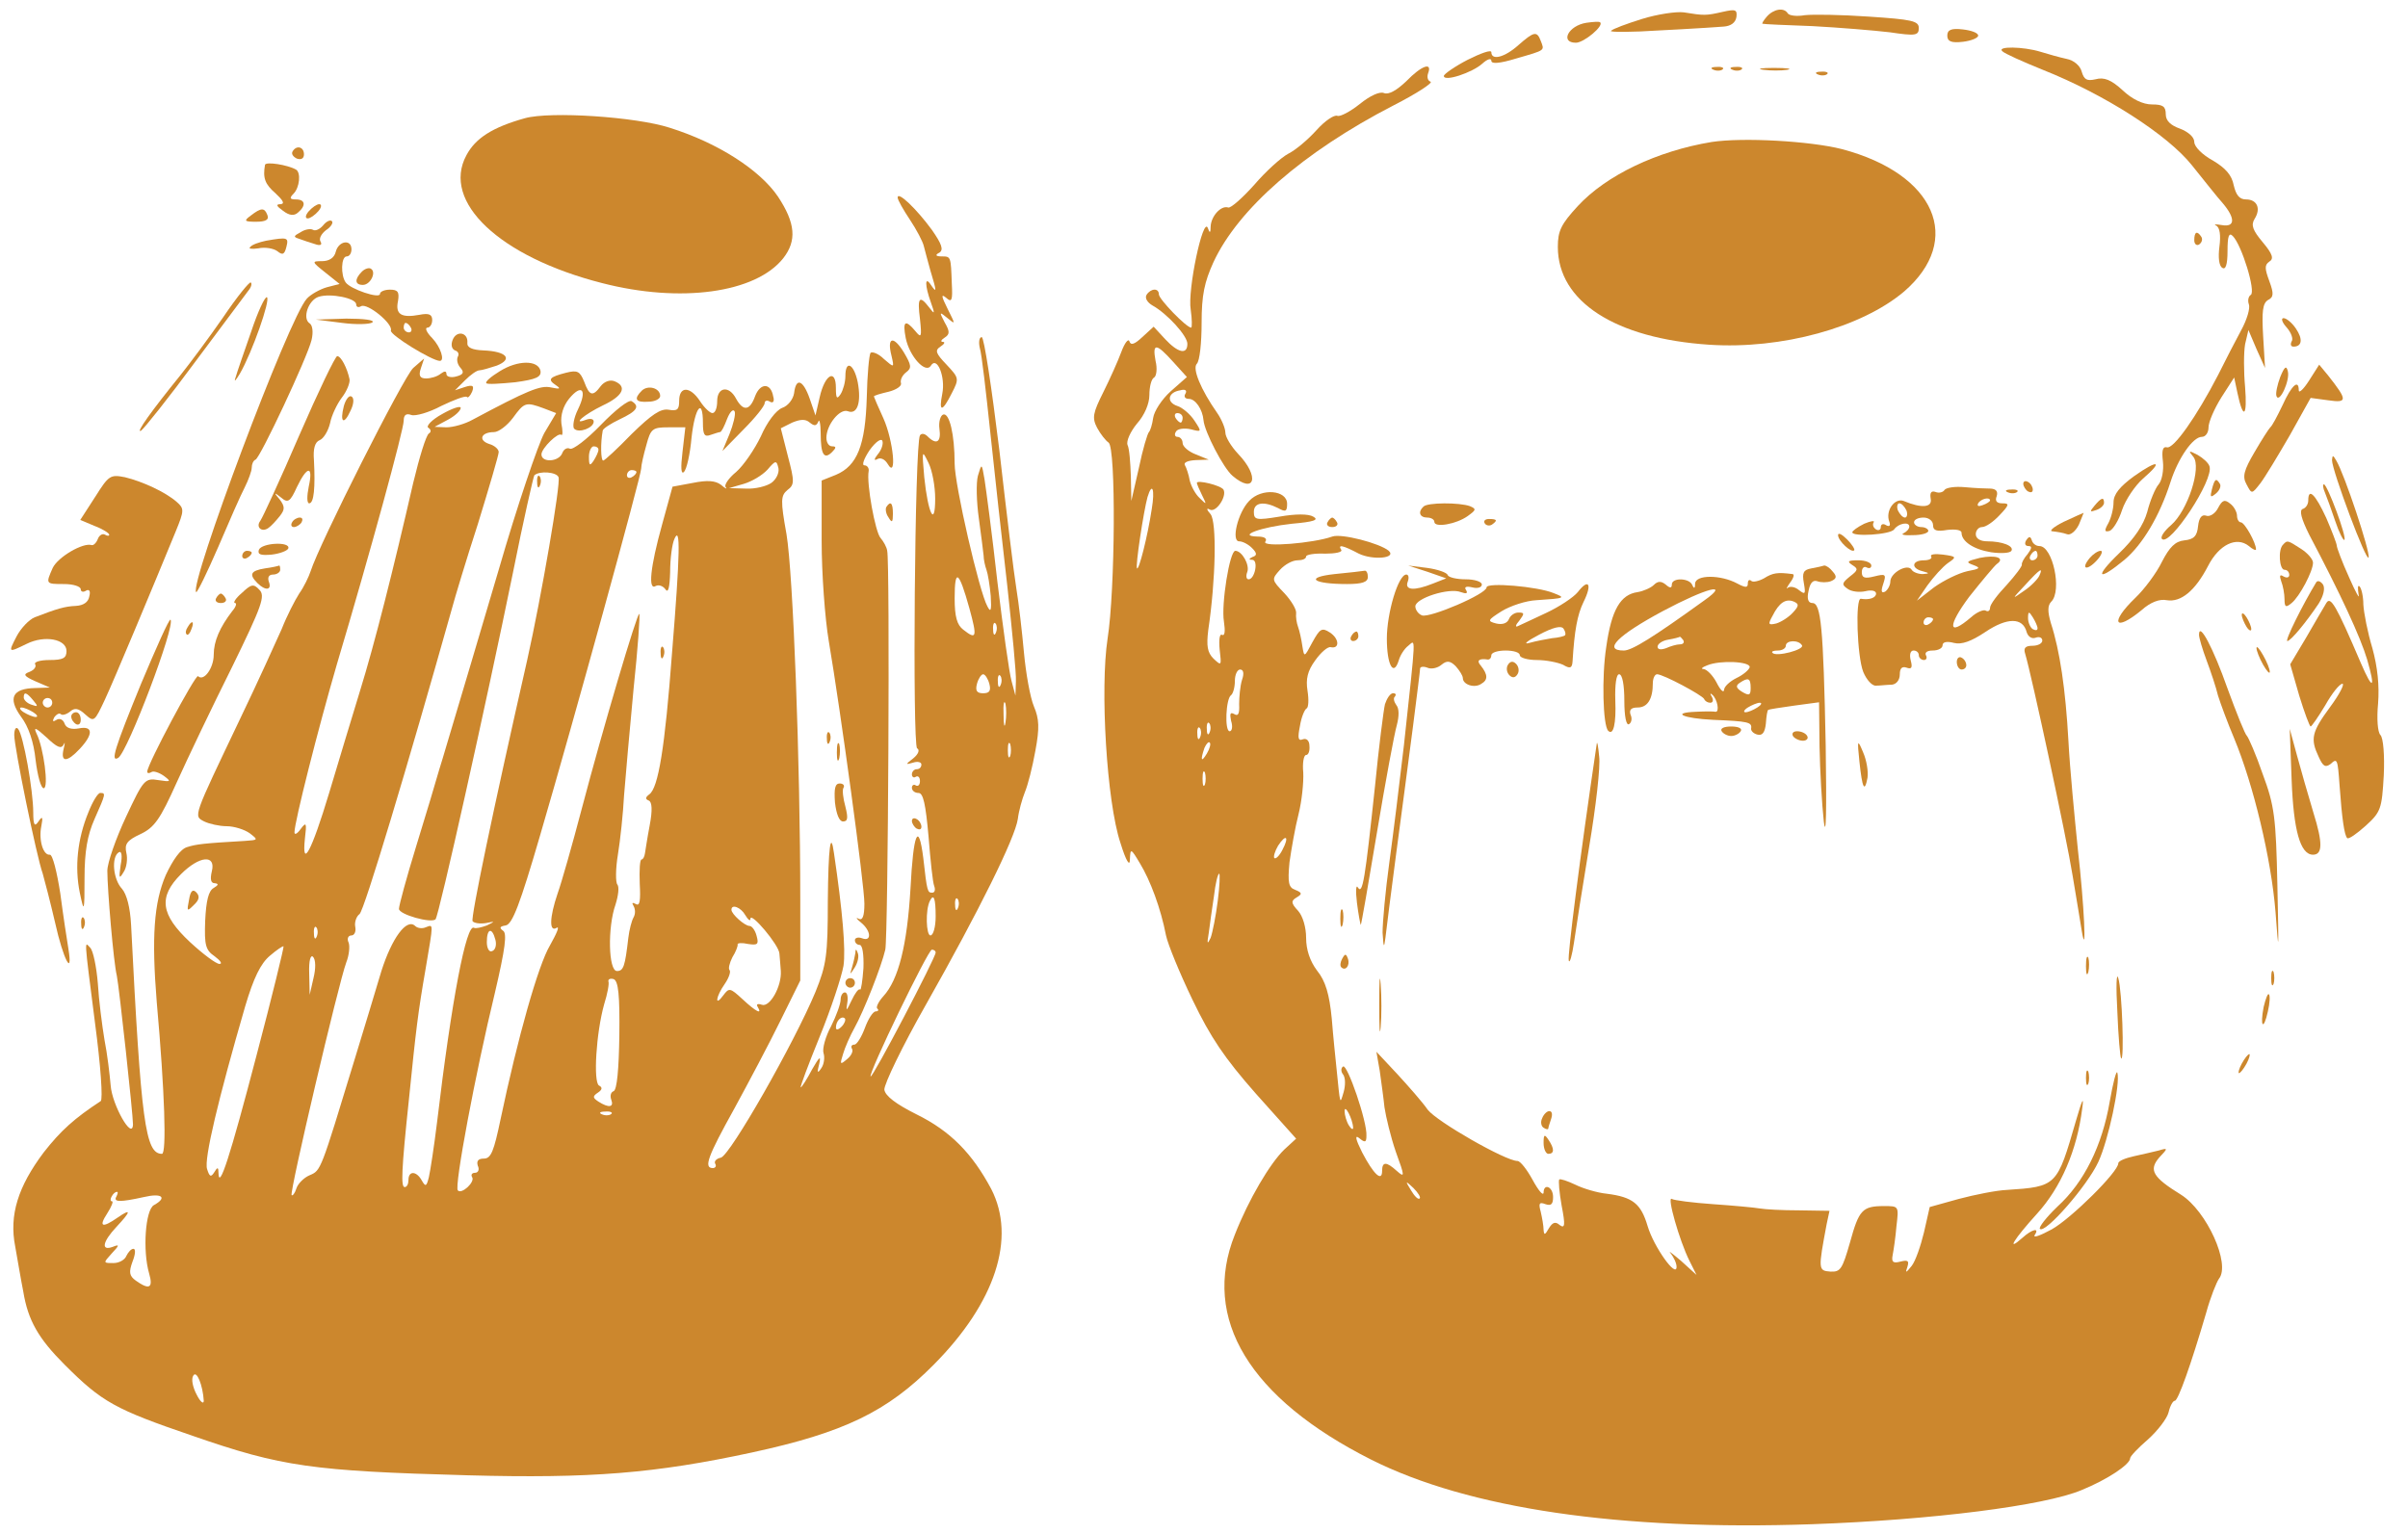 <?xml version="1.0" standalone="no"?>
<!DOCTYPE svg PUBLIC "-//W3C//DTD SVG 20010904//EN"
 "http://www.w3.org/TR/2001/REC-SVG-20010904/DTD/svg10.dtd">
<svg version="1.0" xmlns="http://www.w3.org/2000/svg"
 width="507pt" height="323pt" viewBox="0 0 507 323"
 preserveAspectRatio="xMidYMid meet">

<g transform="translate(0,323) scale(0.1,-0.1)"
fill="#cc872d" stroke="none">
<path d="M3457 3190 c-32 -10 -62 -21 -65 -25 -4 -3 43 -3 103 1 61 3 121 7
134 8 15 1 25 8 27 20 2 16 -2 17 -29 11 -35 -8 -39 -8 -82 -1 -16 2 -56 -4
-88 -14z"/>
<path d="M3720 3195 c-7 -8 -11 -15 -9 -15 2 -1 50 -3 105 -5 56 -3 129 -9
163 -13 54 -8 61 -7 61 9 0 15 -15 18 -105 24 -57 4 -118 5 -135 3 -17 -3 -33
-1 -36 4 -8 13 -30 9 -44 -7z"/>
<path d="M3340 3182 c-38 -6 -56 -42 -22 -42 17 0 60 36 51 43 -2 2 -15 1 -29
-1z"/>
<path d="M4100 3155 c0 -12 8 -16 33 -13 17 2 32 8 32 13 0 6 -15 11 -32 13
-25 3 -33 -1 -33 -13z"/>
<path d="M3197 3135 c-29 -26 -57 -33 -57 -15 0 6 -22 -2 -50 -16 -27 -14 -50
-30 -50 -34 0 -13 60 7 81 26 11 10 19 12 19 6 0 -7 17 -6 53 5 62 18 59 16
51 37 -8 21 -14 20 -47 -9z"/>
<path d="M4216 3122 c5 -5 43 -22 85 -39 131 -52 263 -137 314 -201 25 -31 54
-68 65 -80 27 -32 26 -51 -2 -46 -13 2 -18 2 -12 -1 8 -4 10 -21 7 -44 -3 -23
-1 -41 6 -45 7 -5 11 7 11 35 0 32 3 40 11 32 19 -19 49 -117 38 -124 -5 -3
-7 -12 -4 -20 3 -8 -4 -32 -16 -54 -12 -22 -34 -65 -49 -95 -45 -87 -94 -157
-108 -152 -8 2 -11 -6 -8 -30 2 -18 -2 -40 -9 -48 -7 -8 -18 -34 -24 -58 -8
-28 -27 -56 -59 -87 -53 -51 -46 -61 11 -14 38 32 74 92 97 164 16 50 47 95
66 95 8 0 14 9 14 20 0 11 12 39 27 63 l27 42 7 -33 c12 -57 21 -50 16 13 -3
32 -3 73 0 90 l7 30 17 -40 18 -40 -4 67 c-3 52 -1 69 10 76 12 6 13 13 3 40
-10 27 -10 34 0 41 10 6 7 16 -14 41 -21 25 -25 36 -17 49 14 22 5 41 -18 41
-14 0 -21 9 -26 30 -4 21 -17 36 -44 52 -22 12 -39 29 -39 39 0 10 -12 21 -30
28 -20 7 -30 17 -30 30 0 17 -6 21 -29 21 -19 0 -42 11 -62 30 -24 22 -39 28
-57 23 -18 -4 -24 -1 -29 16 -3 12 -16 24 -32 27 -14 3 -39 10 -55 15 -36 11
-93 12 -80 1z"/>
<path d="M2961 3059 c-20 -19 -37 -29 -47 -25 -9 4 -30 -6 -51 -23 -20 -16
-41 -27 -47 -25 -7 3 -27 -11 -44 -30 -18 -20 -44 -42 -60 -50 -15 -8 -47 -37
-71 -65 -25 -28 -50 -50 -55 -48 -15 5 -36 -18 -37 -40 0 -14 -2 -15 -6 -3
-10 25 -43 -131 -36 -172 3 -21 3 -38 1 -38 -10 0 -68 60 -68 70 0 14 -17 13
-26 -1 -4 -7 2 -16 12 -22 31 -17 74 -64 74 -81 0 -24 -20 -19 -47 10 l-24 26
-24 -22 c-16 -15 -24 -18 -27 -9 -2 7 -10 -3 -17 -22 -7 -19 -24 -57 -38 -85
-22 -44 -24 -54 -13 -75 7 -13 18 -27 24 -31 16 -10 14 -312 -2 -413 -16 -105
-2 -343 27 -430 12 -39 20 -51 20 -35 1 24 2 24 21 -8 22 -36 44 -95 55 -152
4 -19 29 -80 56 -136 38 -79 67 -122 133 -197 l85 -95 -25 -23 c-30 -29 -75
-105 -104 -179 -71 -177 31 -345 287 -474 205 -103 523 -150 928 -136 253 9
490 39 568 72 54 22 102 54 102 67 0 4 17 22 38 40 20 18 40 44 43 57 3 13 9
24 13 24 7 0 34 76 66 185 9 33 22 65 27 72 25 31 -26 143 -80 177 -60 37 -68
52 -46 78 19 20 19 21 -1 15 -11 -3 -35 -8 -52 -12 -18 -4 -33 -10 -33 -15 0
-18 -99 -116 -140 -139 -24 -13 -40 -19 -36 -12 11 16 -5 13 -26 -6 -35 -31
-18 -3 31 51 50 55 84 133 95 221 4 28 0 20 -13 -25 -40 -138 -40 -139 -146
-146 -22 -1 -67 -10 -101 -19 l-61 -17 -12 -53 c-7 -29 -18 -61 -26 -71 -12
-15 -14 -16 -9 -2 4 13 1 15 -15 11 -15 -4 -19 -1 -16 14 2 10 6 37 8 61 5 42
5 42 -26 42 -46 0 -53 -8 -72 -77 -16 -56 -20 -62 -41 -61 -26 2 -26 4 -8 100
l6 28 -64 1 c-35 0 -72 2 -83 4 -11 2 -55 6 -98 9 -43 3 -82 8 -87 11 -11 7
16 -88 37 -130 l15 -30 -33 30 c-19 16 -28 23 -21 15 6 -8 12 -20 12 -28 0
-25 -48 42 -61 86 -14 47 -31 61 -86 68 -20 2 -50 11 -66 19 -17 8 -32 13 -34
11 -2 -2 0 -27 5 -55 8 -41 7 -49 -4 -41 -9 8 -15 6 -23 -7 -8 -14 -10 -15
-11 -3 0 8 -3 25 -6 38 -5 18 -3 21 10 16 12 -4 16 0 16 15 0 22 -20 30 -20 9
-1 -7 -11 5 -23 27 -12 22 -26 40 -32 40 -25 0 -170 83 -189 108 -11 16 -41
50 -64 75 l-44 47 7 -40 c3 -22 8 -57 10 -77 3 -20 13 -62 24 -94 19 -52 19
-55 2 -40 -22 20 -31 20 -31 0 0 -24 -18 -7 -42 39 -14 28 -16 38 -6 30 12
-10 15 -9 15 5 2 29 -40 151 -49 146 -5 -3 -5 -11 0 -17 5 -7 5 -23 1 -37 -8
-27 -7 -29 -15 50 -2 19 -7 67 -10 105 -5 51 -13 79 -31 101 -15 20 -23 44
-23 69 0 22 -7 46 -17 57 -15 16 -15 21 -3 28 12 7 12 10 -3 16 -14 5 -16 15
-12 58 4 28 12 74 19 101 7 28 11 67 10 88 -2 20 1 37 6 37 5 0 8 9 7 19 0 11
-6 17 -14 14 -10 -4 -11 3 -6 28 3 19 10 35 14 37 4 2 5 18 2 37 -4 25 0 42
16 64 12 17 27 30 33 28 19 -4 18 18 -2 31 -17 11 -21 8 -37 -21 -17 -32 -17
-32 -21 -7 -2 14 -6 32 -9 40 -3 8 -5 21 -4 29 1 7 -10 26 -25 42 -27 28 -27
29 -9 49 10 11 26 20 37 20 10 0 18 3 18 8 0 4 18 7 40 6 21 0 37 3 34 8 -8
12 3 10 37 -8 29 -14 80 -10 63 6 -19 16 -100 37 -119 30 -39 -14 -148 -23
-141 -11 5 7 -2 11 -16 11 -45 1 7 20 72 27 46 4 58 8 45 15 -10 6 -37 6 -71
0 -49 -8 -54 -7 -54 10 0 20 21 23 51 8 16 -9 19 -7 19 9 0 29 -54 34 -80 6
-24 -25 -38 -85 -21 -85 7 0 19 -6 27 -14 11 -11 11 -16 1 -19 -8 -4 -8 -6 0
-6 13 -1 5 -41 -8 -41 -5 0 -6 7 -3 15 6 15 -11 45 -25 45 -12 0 -30 -113 -24
-149 3 -20 2 -31 -4 -28 -5 3 -7 -10 -5 -31 4 -34 4 -35 -13 -19 -13 13 -15
27 -11 60 16 108 18 227 5 244 -9 10 -9 14 -2 10 13 -8 37 28 29 42 -6 9 -56
21 -56 14 0 -2 5 -14 11 -26 10 -20 10 -21 -5 -6 -9 8 -18 25 -21 37 -2 12 -7
27 -10 32 -4 6 6 10 22 11 l28 1 -27 11 c-16 6 -28 17 -28 24 0 7 -5 13 -11
13 -5 0 -7 5 -3 11 3 6 17 8 31 5 23 -6 24 -6 8 18 -9 14 -26 28 -36 31 -24 8
-20 29 6 33 10 3 15 0 11 -7 -4 -6 -1 -11 7 -11 14 0 29 -22 31 -45 2 -24 42
-101 61 -117 47 -40 58 -2 12 46 -15 16 -27 36 -27 45 0 9 -8 28 -17 41 -35
50 -53 94 -43 104 6 6 10 44 10 86 0 59 6 86 25 128 52 112 189 232 379 330
49 25 84 48 78 50 -6 2 -8 10 -5 18 9 24 -14 16 -46 -17z m-491 -591 l29 -32
-34 -30 c-19 -17 -35 -42 -37 -56 -2 -14 -6 -27 -9 -30 -3 -3 -13 -36 -21 -75
l-16 -70 -1 52 c-1 28 -3 58 -7 66 -3 8 6 28 20 45 16 18 26 42 26 60 0 17 4
34 10 37 5 3 7 19 3 35 -7 38 1 38 37 -2z m20 -118 c0 -5 -2 -10 -4 -10 -3 0
-8 5 -11 10 -3 6 -1 10 4 10 6 0 11 -4 11 -10z m-65 -192 c-9 -59 -27 -129
-31 -125 -4 4 14 121 22 150 10 33 16 17 9 -25z m190 -360 c-4 -13 -6 -36 -6
-51 1 -20 -2 -26 -10 -21 -9 5 -10 1 -7 -14 4 -12 2 -22 -3 -22 -11 0 -8 69 3
76 4 3 8 16 8 30 0 13 5 24 11 24 7 0 9 -8 4 -22z m-68 -110 c-3 -8 -6 -5 -6
6 -1 11 2 17 5 13 3 -3 4 -12 1 -19z m-20 -10 c-3 -8 -6 -5 -6 6 -1 11 2 17 5
13 3 -3 4 -12 1 -19z m14 -35 c-12 -20 -14 -14 -5 12 4 9 9 14 11 11 3 -2 0
-13 -6 -23z m-4 -65 c-3 -7 -5 -2 -5 12 0 14 2 19 5 13 2 -7 2 -19 0 -25z
m163 -138 c-6 -12 -14 -20 -17 -17 -2 3 1 14 8 26 17 26 24 19 9 -9z m-136
-107 c-4 -32 -11 -67 -15 -78 -7 -15 -8 -13 -4 10 2 17 7 51 11 78 3 26 8 47
11 47 2 0 1 -26 -3 -57z m285 -478 c0 -5 -4 -3 -9 5 -5 8 -9 22 -9 30 0 16 17
-16 18 -35z m140 -149 c-3 -3 -11 5 -18 17 -13 21 -12 21 5 5 10 -10 16 -20
13 -22z"/>
<path d="M3608 3083 c7 -3 16 -2 19 1 4 3 -2 6 -13 5 -11 0 -14 -3 -6 -6z"/>
<path d="M3648 3083 c7 -3 16 -2 19 1 4 3 -2 6 -13 5 -11 0 -14 -3 -6 -6z"/>
<path d="M3713 3083 c15 -2 37 -2 50 0 12 2 0 4 -28 4 -27 0 -38 -2 -22 -4z"/>
<path d="M3828 3073 c7 -3 16 -2 19 1 4 3 -2 6 -13 5 -11 0 -14 -3 -6 -6z"/>
<path d="M1105 2981 c-68 -19 -104 -42 -123 -78 -53 -98 70 -214 285 -269 166
-43 324 -21 382 52 29 37 26 74 -11 130 -38 56 -126 113 -228 145 -71 23 -251
35 -305 20z"/>
<path d="M3604 2931 c-115 -19 -222 -70 -282 -135 -35 -38 -42 -52 -42 -86 0
-115 121 -193 319 -206 152 -10 320 36 410 112 126 109 66 248 -131 300 -67
17 -208 25 -274 15z"/>
<path d="M616 2911 c-3 -5 1 -11 9 -15 9 -3 15 0 15 9 0 16 -16 20 -24 6z"/>
<path d="M558 2883 c-5 -28 0 -41 22 -60 16 -15 20 -22 11 -23 -11 0 -9 -4 5
-14 13 -10 23 -11 31 -4 18 15 16 28 -4 28 -13 0 -14 3 -5 12 13 13 16 45 5
51 -18 10 -63 17 -65 10z"/>
<path d="M1890 2814 c0 -5 12 -26 26 -47 14 -21 27 -46 29 -55 2 -9 9 -33 14
-52 13 -43 14 -49 1 -30 -13 20 -13 -1 0 -37 9 -25 8 -26 -4 -10 -20 26 -25
21 -19 -25 4 -38 3 -41 -10 -25 -21 25 -27 21 -20 -15 8 -39 42 -76 53 -58 13
21 31 -24 24 -59 -8 -40 0 -39 20 1 16 31 15 32 -11 60 -23 24 -25 30 -13 38
8 5 11 10 5 10 -5 0 -4 4 4 9 11 7 11 13 0 32 -12 23 -11 23 6 9 17 -14 17
-14 0 20 -13 26 -14 32 -3 23 12 -11 14 -6 12 30 -2 57 -2 57 -21 57 -13 0
-15 3 -5 8 9 6 5 18 -16 48 -33 45 -72 82 -72 68z"/>
<path d="M650 2785 c-7 -8 -8 -15 -2 -15 5 0 15 7 22 15 7 8 8 15 2 15 -5 0
-15 -7 -22 -15z"/>
<path d="M528 2776 c-15 -11 -14 -13 11 -13 20 0 28 4 24 14 -6 16 -13 16 -35
-1z"/>
<path d="M680 2755 c-7 -8 -16 -12 -21 -9 -5 3 -17 1 -26 -5 -15 -8 -16 -10
-3 -14 8 -3 23 -8 33 -11 11 -4 16 -2 12 5 -4 6 1 16 11 24 11 7 16 16 13 19
-3 4 -12 0 -19 -9z"/>
<path d="M4620 2724 c0 -8 5 -12 10 -9 6 4 8 11 5 16 -9 14 -15 11 -15 -7z"/>
<path d="M560 2723 c-14 -3 -29 -8 -33 -13 -5 -4 3 -5 17 -3 14 3 32 0 40 -6
11 -9 15 -7 19 9 5 20 3 21 -43 13z"/>
<path d="M707 2700 c-3 -13 -14 -20 -29 -20 -22 0 -22 -1 7 -24 l30 -24 -27
-7 c-14 -4 -34 -15 -42 -24 -38 -41 -248 -602 -233 -618 2 -2 23 41 46 94 23
54 48 111 56 126 8 16 15 35 15 42 0 7 3 15 8 17 10 4 109 215 118 252 4 17 2
31 -4 35 -16 10 -3 49 19 56 25 8 79 -3 79 -16 0 -6 5 -7 10 -4 13 8 68 -37
63 -51 -3 -9 87 -64 103 -64 11 0 2 29 -16 48 -12 12 -16 22 -10 22 5 0 10 7
10 16 0 12 -7 15 -27 11 -38 -7 -51 1 -45 29 3 19 0 24 -17 24 -11 0 -21 -4
-21 -9 0 -11 -62 10 -72 24 -11 15 -10 55 2 55 6 0 10 7 10 15 0 22 -27 18
-33 -5z m158 -160 c3 -5 1 -10 -4 -10 -6 0 -11 5 -11 10 0 6 2 10 4 10 3 0 8
-4 11 -10z"/>
<path d="M762 2658 c-16 -16 -15 -28 2 -28 16 0 29 27 17 34 -4 3 -13 0 -19
-6z"/>
<path d="M470 2562 c-29 -42 -70 -97 -90 -122 -60 -74 -96 -124 -83 -117 6 4
58 69 114 145 56 75 107 143 112 150 6 7 8 15 5 17 -2 3 -29 -30 -58 -73z"/>
<path d="M529 2532 c-15 -43 -30 -86 -33 -97 -4 -11 0 -7 9 8 26 45 65 156 57
161 -4 2 -19 -30 -33 -72z"/>
<path d="M720 2550 c30 -4 59 -3 64 1 6 5 -18 8 -55 8 l-64 -2 55 -7z"/>
<path d="M4814 2541 c10 -11 15 -25 11 -30 -3 -6 -2 -11 4 -11 18 0 20 16 5
38 -8 12 -20 22 -26 22 -6 0 -3 -9 6 -19z"/>
<path d="M953 2514 c-4 -10 -2 -19 5 -22 7 -2 9 -8 6 -13 -3 -6 -1 -16 5 -23
9 -10 7 -15 -9 -19 -11 -3 -20 0 -20 5 0 7 -4 7 -12 1 -7 -6 -21 -10 -31 -10
-13 0 -16 6 -11 21 l7 21 -23 -20 c-20 -18 -198 -371 -216 -428 -4 -12 -14
-33 -24 -47 -9 -14 -26 -47 -37 -75 -12 -27 -51 -113 -88 -190 -99 -208 -98
-203 -75 -215 10 -5 32 -10 47 -10 16 0 38 -7 49 -15 18 -14 18 -14 -11 -16
-87 -5 -102 -7 -121 -13 -14 -4 -30 -27 -45 -59 -25 -58 -30 -131 -19 -267 17
-190 21 -320 11 -320 -35 0 -44 66 -65 482 -2 37 -9 64 -19 76 -19 20 -23 67
-7 77 6 4 8 -7 4 -27 -4 -28 -3 -30 6 -15 7 10 9 29 6 41 -4 18 1 26 29 39 30
14 42 31 77 109 23 51 75 160 116 242 64 131 71 151 58 164 -12 13 -17 12 -37
-7 -13 -11 -19 -21 -14 -21 4 0 2 -8 -6 -17 -26 -34 -39 -63 -39 -92 0 -28
-21 -57 -33 -45 -5 5 -107 -186 -107 -201 0 -4 4 -4 9 -1 4 3 16 -1 26 -8 16
-12 15 -13 -11 -9 -29 5 -32 1 -69 -78 -21 -45 -39 -96 -39 -113 0 -38 13
-193 20 -221 5 -25 34 -291 34 -313 -1 -35 -44 41 -47 82 -2 23 -7 66 -13 96
-5 30 -12 84 -14 119 -3 36 -10 69 -16 75 -12 12 -14 29 10 -158 12 -90 17
-162 12 -165 -55 -36 -84 -62 -120 -108 -54 -72 -73 -132 -60 -198 5 -28 12
-70 17 -95 10 -61 32 -99 87 -154 79 -79 106 -94 270 -150 187 -65 252 -74
579 -83 258 -7 394 4 598 48 194 42 285 86 383 185 130 131 174 267 121 370
-40 75 -86 122 -157 157 -44 22 -66 39 -68 52 -1 11 38 92 88 180 112 198 187
350 193 390 2 17 9 42 15 57 6 14 16 53 22 87 9 48 8 67 -3 93 -8 19 -17 70
-21 113 -4 44 -11 105 -16 135 -5 30 -21 162 -36 293 -16 130 -32 237 -37 237
-5 0 -7 -10 -4 -23 4 -12 13 -92 22 -177 9 -85 25 -231 36 -325 10 -93 19
-183 18 -200 l-1 -30 -8 30 c-5 17 -18 111 -30 210 -11 99 -24 196 -27 215 -6
35 -6 35 -14 8 -4 -15 -3 -55 2 -90 5 -35 9 -70 10 -78 0 -8 3 -22 6 -30 3 -8
7 -33 9 -55 2 -31 0 -36 -7 -22 -17 30 -69 256 -69 301 0 61 -11 107 -24 103
-6 -2 -10 -16 -8 -30 4 -28 -6 -35 -25 -16 -6 6 -13 7 -16 2 -11 -17 -16 -652
-6 -659 6 -3 3 -12 -8 -21 -17 -13 -17 -14 0 -9 9 3 17 1 17 -4 0 -6 -4 -10
-10 -10 -5 0 -10 -5 -10 -11 0 -5 4 -8 8 -5 5 3 9 -1 9 -9 0 -8 -4 -12 -9 -9
-4 3 -8 0 -8 -5 0 -6 6 -11 14 -11 10 0 15 -24 21 -91 4 -51 9 -98 12 -105 3
-8 1 -14 -4 -14 -10 0 -11 1 -19 73 -10 79 -21 53 -27 -65 -7 -118 -25 -191
-57 -226 -10 -11 -16 -23 -13 -26 4 -3 2 -6 -3 -6 -6 0 -16 -16 -23 -35 -7
-19 -17 -35 -22 -35 -6 0 -8 -4 -5 -9 3 -5 -2 -15 -11 -22 -14 -12 -15 -11 -8
11 4 14 15 39 24 55 20 36 57 130 65 165 6 27 10 816 4 840 -1 8 -8 20 -14 27
-11 12 -30 115 -25 141 1 6 -3 12 -9 12 -6 0 -1 14 11 32 13 18 25 26 27 19 2
-6 -2 -19 -10 -28 -8 -10 -8 -14 -1 -10 7 4 16 0 22 -10 20 -34 12 49 -9 96
-11 24 -20 45 -20 46 0 2 14 6 31 10 16 4 28 12 26 18 -2 7 3 17 11 23 12 9
11 15 -5 42 -22 36 -36 32 -26 -7 6 -26 6 -26 -16 -7 -11 11 -24 16 -28 13 -3
-4 -7 -46 -8 -94 -3 -101 -20 -144 -65 -163 l-30 -12 0 -127 c0 -69 7 -164 15
-211 25 -148 75 -513 75 -553 0 -27 -4 -36 -12 -32 -7 4 -5 0 5 -8 21 -17 23
-41 2 -33 -8 3 -15 1 -15 -4 0 -6 5 -10 10 -10 6 0 9 -20 8 -49 -2 -27 -5 -47
-7 -45 -3 3 -11 -8 -18 -23 -11 -23 -12 -24 -9 -5 2 12 0 22 -5 22 -5 0 -9 -7
-9 -15 0 -9 -9 -34 -20 -56 -12 -22 -19 -48 -16 -57 3 -9 1 -24 -5 -32 -8 -12
-9 -9 -4 10 4 18 0 14 -15 -12 -11 -21 -22 -38 -24 -38 -2 0 16 48 40 107 24
59 46 126 50 149 5 34 -2 115 -20 237 -7 51 -12 12 -13 -101 0 -114 -3 -134
-26 -191 -45 -108 -179 -343 -199 -349 -10 -2 -15 -8 -12 -13 3 -5 0 -9 -5 -9
-20 0 -11 24 45 125 30 55 74 138 97 185 l42 85 0 170 c0 289 -15 686 -29 770
-13 72 -12 81 2 93 15 11 15 18 1 71 l-15 59 24 12 c17 7 28 8 37 0 10 -8 14
-7 18 2 2 7 5 -4 5 -25 0 -44 7 -56 24 -39 9 9 9 12 0 12 -7 0 -12 8 -12 18 0
27 28 62 45 56 20 -8 29 18 21 61 -8 39 -26 48 -26 13 0 -13 -5 -30 -10 -38
-8 -12 -10 -9 -10 13 0 41 -23 29 -34 -19 l-9 -39 -12 35 c-14 40 -29 46 -33
12 -2 -13 -13 -27 -25 -31 -13 -5 -32 -30 -45 -60 -13 -27 -36 -61 -52 -75
-16 -13 -26 -28 -22 -32 4 -5 -1 -3 -10 5 -12 9 -29 10 -59 4 l-43 -8 -22 -80
c-25 -90 -30 -140 -13 -129 6 3 15 0 20 -7 6 -9 9 3 10 36 0 28 4 59 9 70 13
30 12 -31 -5 -240 -15 -200 -29 -285 -48 -298 -8 -6 -9 -10 -1 -13 7 -3 8 -20
2 -52 -5 -26 -9 -53 -10 -59 -1 -7 -4 -13 -7 -13 -4 0 -5 -23 -4 -51 2 -36 0
-48 -8 -43 -8 4 -9 3 -5 -4 4 -7 4 -17 0 -24 -4 -7 -9 -26 -11 -43 -7 -60 -10
-70 -24 -70 -18 0 -20 92 -3 140 6 19 8 37 4 42 -4 4 -4 33 1 63 5 30 11 87
13 125 3 39 12 139 20 224 9 85 14 156 12 158 -4 4 -76 -239 -121 -410 -20
-76 -43 -157 -51 -179 -17 -50 -18 -82 -2 -72 7 4 0 -12 -14 -37 -25 -42 -68
-195 -104 -366 -14 -67 -20 -83 -35 -83 -12 0 -16 -5 -13 -15 4 -8 1 -15 -6
-15 -6 0 -9 -4 -6 -9 7 -10 -22 -37 -30 -28 -8 7 37 247 78 416 22 94 26 126
17 131 -8 6 -7 9 6 11 14 3 30 45 72 189 71 242 213 758 213 773 0 7 5 29 11
50 9 34 13 37 46 37 l36 0 -6 -52 c-4 -33 -3 -48 3 -42 6 6 13 38 16 72 7 64
24 86 24 31 0 -24 3 -30 16 -25 9 3 18 6 20 6 3 0 9 12 15 28 6 15 13 22 16
15 2 -6 -3 -27 -11 -47 l-15 -36 44 45 c25 25 45 50 45 56 0 5 5 7 11 3 7 -4
10 1 7 11 -5 29 -27 29 -38 1 -11 -31 -25 -33 -40 -6 -15 29 -40 25 -40 -5 0
-14 -4 -25 -10 -25 -5 0 -17 11 -26 25 -21 32 -44 32 -44 1 0 -19 -4 -22 -22
-19 -17 3 -36 -10 -78 -51 -30 -31 -57 -56 -60 -56 -5 0 -6 36 -1 63 0 4 17
15 36 24 36 17 43 27 25 38 -6 4 -35 -19 -65 -50 -30 -31 -59 -53 -65 -50 -6
3 -13 -1 -16 -9 -7 -19 -44 -21 -44 -3 0 13 36 48 42 41 3 -2 3 9 0 24 -2 18
4 37 16 52 27 33 39 19 19 -22 -9 -18 -12 -37 -8 -41 10 -10 41 2 41 15 0 6
-7 7 -16 4 -31 -12 -4 11 35 30 43 20 52 40 25 51 -10 4 -22 -1 -29 -10 -17
-23 -24 -21 -35 9 -9 22 -14 25 -38 19 -35 -9 -40 -14 -22 -26 12 -8 9 -9 -10
-5 -22 5 -49 -6 -165 -68 -16 -9 -41 -16 -55 -16 l-25 1 28 15 c15 8 27 19 27
25 0 5 -18 -1 -39 -13 -22 -12 -35 -26 -29 -29 6 -4 6 -9 1 -12 -6 -4 -20 -50
-33 -104 -42 -183 -81 -338 -112 -438 -17 -55 -46 -152 -65 -215 -37 -123 -58
-162 -51 -96 4 33 3 36 -9 20 -7 -10 -13 -13 -13 -7 0 22 50 219 89 353 71
238 141 495 141 514 0 12 5 16 16 12 8 -3 37 5 63 19 27 13 51 22 54 19 2 -3
7 2 11 11 5 13 1 15 -15 10 l-21 -7 21 21 c12 12 25 21 30 21 5 0 22 5 37 10
35 14 20 30 -28 32 -24 1 -35 6 -34 16 2 22 -23 27 -31 6z m192 -144 l26 -10
-25 -42 c-13 -24 -57 -153 -96 -288 -40 -135 -81 -274 -92 -310 -11 -36 -25
-85 -33 -110 -7 -25 -29 -98 -49 -163 -20 -65 -36 -124 -36 -131 0 -12 68 -31
77 -22 7 7 107 456 163 730 22 110 43 202 45 205 11 10 47 7 51 -4 5 -13 -36
-251 -66 -385 -73 -321 -119 -543 -115 -550 3 -4 15 -6 28 -4 20 4 20 4 2 -5
-11 -4 -23 -7 -27 -5 -16 10 -47 -150 -78 -411 -6 -49 -14 -101 -17 -114 -5
-20 -7 -21 -15 -7 -11 20 -28 21 -28 1 0 -8 -3 -15 -8 -15 -8 0 -7 34 9 185
15 148 19 182 35 274 17 101 17 94 0 88 -7 -3 -17 -2 -22 3 -18 17 -49 -26
-71 -95 -11 -38 -37 -122 -56 -185 -72 -236 -71 -235 -95 -245 -12 -5 -25 -18
-28 -28 -3 -10 -8 -16 -10 -14 -5 5 99 447 115 490 6 15 8 34 5 42 -4 8 -1 15
6 15 6 0 10 8 8 18 -2 9 2 22 9 27 10 8 101 311 195 645 5 19 29 99 54 176 24
78 44 146 44 152 0 6 -9 14 -20 17 -24 8 -17 25 10 25 10 0 28 14 40 30 24 33
27 34 65 20z m115 -87 c0 -5 -5 -15 -10 -23 -8 -12 -10 -11 -10 8 0 12 5 22
10 22 6 0 10 -3 10 -7z m709 -103 c0 -62 -15 -32 -23 45 -5 57 -5 59 9 30 8
-16 14 -50 14 -75z m-345 33 c-10 -7 -34 -13 -53 -12 l-36 1 31 9 c17 5 39 18
50 30 17 20 19 20 23 3 2 -10 -5 -24 -15 -31z m-284 23 c0 -3 -4 -8 -10 -11
-5 -3 -10 -1 -10 4 0 6 5 11 10 11 6 0 10 -2 10 -4z m701 -287 c17 -62 15 -67
-13 -45 -13 10 -18 27 -18 66 0 65 9 58 31 -21z m56 -51 c-3 -8 -6 -5 -6 6 -1
11 2 17 5 13 3 -3 4 -12 1 -19z m-14 -108 c4 -15 0 -20 -13 -20 -13 0 -17 5
-13 20 3 11 9 20 13 20 4 0 10 -9 13 -20z m24 -2 c-3 -8 -6 -5 -6 6 -1 11 2
17 5 13 3 -3 4 -12 1 -19z m10 -80 c-2 -13 -4 -5 -4 17 -1 22 1 32 4 23 2 -10
2 -28 0 -40z m10 -70 c-3 -7 -5 -2 -5 12 0 14 2 19 5 13 2 -7 2 -19 0 -25z
m-1681 -243 c-4 -17 -2 -25 6 -25 9 -1 8 -4 -2 -10 -11 -6 -16 -27 -18 -69 -2
-52 1 -62 20 -75 12 -9 17 -16 10 -16 -7 0 -35 21 -62 46 -62 58 -67 95 -19
143 39 39 74 42 65 6z m1524 -95 c0 -22 -5 -40 -11 -40 -9 0 -11 54 -1 73 8
16 12 5 12 -33z m47 18 c-3 -8 -6 -5 -6 6 -1 11 2 17 5 13 3 -3 4 -12 1 -19z
m-448 -15 c6 -10 11 -14 11 -8 0 16 60 -55 61 -73 1 -9 2 -26 3 -37 2 -32 -23
-77 -40 -71 -9 3 -12 1 -9 -4 11 -18 -3 -11 -32 16 -26 24 -28 24 -40 8 -19
-26 -16 -3 3 24 9 13 13 26 10 29 -3 3 0 15 6 27 7 11 12 24 11 27 -1 3 9 4
22 1 20 -3 23 -1 18 17 -3 12 -10 21 -15 21 -10 0 -38 25 -38 34 0 13 20 5 29
-11z m-902 -45 c-3 -8 -6 -5 -6 6 -1 11 2 17 5 13 3 -3 4 -12 1 -19z m376 -7
c3 -11 0 -22 -7 -24 -6 -3 -11 6 -11 19 0 29 11 32 18 5z m-503 -244 c-56
-214 -79 -285 -80 -247 0 12 -2 13 -9 1 -7 -11 -10 -9 -15 7 -7 20 24 149 80
342 18 61 33 91 52 107 14 12 27 21 29 20 1 -2 -24 -105 -57 -230z m1430 217
c0 -11 -133 -265 -137 -261 -5 6 121 267 129 267 5 0 8 -3 8 -6z m-1310 -54
l-8 -35 -1 45 c-1 27 3 40 8 35 6 -6 6 -25 1 -45z m644 -120 c-1 -72 -5 -115
-12 -118 -6 -2 -8 -10 -5 -18 6 -16 -5 -18 -27 -4 -12 8 -13 11 -1 19 9 6 10
11 2 15 -12 8 -6 110 11 171 7 22 11 44 9 48 -1 5 4 7 11 5 10 -4 13 -34 12
-118z m468 18 c-7 -7 -12 -8 -12 -2 0 14 12 26 19 19 2 -3 -1 -11 -7 -17z
m-485 -184 c-3 -3 -12 -4 -19 -1 -8 3 -5 6 6 6 11 1 17 -2 13 -5z m-1042 -174
c-7 -12 8 -12 58 -1 38 9 50 -1 21 -17 -18 -10 -24 -96 -10 -144 9 -31 0 -35
-28 -15 -14 10 -15 18 -7 40 6 15 7 27 2 27 -5 0 -11 -7 -15 -15 -3 -8 -15
-15 -27 -15 -22 0 -22 0 -4 20 17 18 17 20 2 14 -25 -9 -21 11 8 42 31 33 32
40 3 20 -33 -23 -41 -20 -22 9 9 14 13 25 10 25 -4 0 -4 5 -1 10 3 6 8 10 11
10 3 0 2 -4 -1 -10z m184 -430 c0 -8 -7 -3 -15 13 -8 15 -12 33 -7 40 7 12 20
-20 22 -53z"/>
<path d="M1131 2214 c0 -11 3 -14 6 -6 3 7 2 16 -1 19 -3 4 -6 -2 -5 -13z"/>
<path d="M398 1335 c-5 -25 -4 -25 10 -11 12 11 13 19 5 27 -7 7 -12 3 -15
-16z"/>
<path d="M630 2313 c-40 -93 -77 -173 -82 -180 -10 -13 3 -25 17 -15 6 4 16
15 24 25 11 14 11 20 0 35 -13 15 -12 16 3 4 14 -12 19 -9 33 22 22 46 35 46
25 1 -4 -20 -4 -35 1 -35 10 0 13 33 10 91 -2 24 2 38 12 42 8 3 18 19 22 36
3 16 15 41 25 54 10 13 17 30 16 38 -5 24 -18 49 -26 49 -4 0 -40 -75 -80
-167z"/>
<path d="M1052 2448 c-18 -11 -31 -22 -28 -25 2 -3 30 -1 61 2 44 6 55 11 53
24 -5 23 -48 23 -86 -1z"/>
<path d="M4801 2436 c-6 -16 -10 -34 -8 -40 6 -17 29 33 24 52 -3 13 -7 10
-16 -12z"/>
<path d="M4862 2429 c-12 -19 -22 -28 -22 -21 0 24 -15 11 -34 -31 -11 -23
-22 -44 -26 -47 -3 -3 -18 -26 -33 -52 -23 -39 -26 -52 -17 -68 11 -21 11 -21
29 2 10 13 37 58 62 101 l44 79 37 -5 c41 -6 41 0 0 52 l-19 23 -21 -33z"/>
<path d="M1351 2407 c-17 -17 -13 -25 14 -23 14 0 25 6 25 12 0 17 -26 24 -39
11z"/>
<path d="M724 2375 c-9 -35 0 -41 14 -10 7 14 8 27 2 30 -5 3 -12 -6 -16 -20z"/>
<path d="M4618 2268 c18 -22 -12 -114 -47 -144 -14 -12 -23 -25 -19 -29 16
-17 110 125 100 153 -2 7 -13 17 -25 24 -19 10 -20 9 -9 -4z"/>
<path d="M4910 2261 c0 -22 73 -217 77 -205 4 11 -51 176 -68 204 -7 12 -8 12
-9 1z"/>
<path d="M4493 2227 c-30 -22 -43 -38 -43 -55 0 -13 -5 -33 -11 -44 -9 -16 -8
-19 3 -16 7 3 19 22 26 44 7 21 27 51 44 66 44 38 32 41 -19 5z"/>
<path d="M200 2183 l-31 -48 31 -13 c16 -6 30 -15 30 -18 0 -3 -4 -3 -9 0 -5
3 -12 -1 -15 -9 -3 -8 -9 -14 -13 -13 -18 6 -71 -25 -82 -48 -15 -34 -15 -34
24 -34 19 0 35 -5 35 -11 0 -5 5 -7 11 -3 7 4 10 -1 7 -12 -2 -12 -12 -19 -28
-20 -24 -1 -40 -6 -87 -24 -12 -5 -29 -23 -38 -40 -18 -35 -18 -35 21 -16 38
19 84 10 84 -15 0 -15 -7 -19 -36 -19 -19 0 -33 -4 -30 -9 3 -5 -2 -12 -12
-16 -14 -5 -12 -9 13 -20 l30 -13 -31 -1 c-48 -1 -58 -21 -30 -60 16 -21 27
-53 31 -92 4 -32 11 -59 17 -59 11 0 0 85 -15 115 -7 15 -2 13 21 -8 22 -21
31 -25 36 -15 3 7 3 3 0 -9 -7 -29 7 -29 34 0 29 31 28 49 -2 43 -16 -3 -27 1
-30 10 -3 9 -11 12 -17 8 -8 -5 -9 -3 -5 5 5 7 11 10 14 7 3 -3 11 -1 19 5 10
9 18 8 33 -6 18 -16 19 -15 41 32 20 43 101 237 149 354 18 44 18 48 2 62 -24
21 -72 43 -109 52 -31 6 -34 4 -63 -42z m-130 -428 c11 -13 10 -14 -4 -9 -9 3
-16 10 -16 15 0 13 6 11 20 -6z m40 -5 c0 -5 -4 -10 -10 -10 -5 0 -10 5 -10
10 0 6 5 10 10 10 6 0 10 -4 10 -10z m-40 -20 c8 -5 11 -10 5 -10 -5 0 -17 5
-25 10 -8 5 -10 10 -5 10 6 0 17 -5 25 -10z"/>
<path d="M4260 2211 c0 -5 5 -13 10 -16 6 -3 10 -2 10 4 0 5 -4 13 -10 16 -5
3 -10 2 -10 -4z"/>
<path d="M4657 2199 c-4 -16 -3 -18 9 -8 7 6 11 15 8 20 -8 13 -11 11 -17 -12z"/>
<path d="M4094 2198 c-3 -5 -12 -7 -19 -4 -9 3 -12 -2 -10 -14 4 -19 -19 -21
-57 -5 -19 7 -39 -21 -30 -44 3 -8 0 -11 -7 -7 -6 4 -11 2 -11 -4 0 -6 -5 -8
-10 -5 -6 4 -8 10 -5 15 3 4 -6 3 -20 -3 -14 -7 -25 -15 -25 -18 0 -10 80 -5
88 6 9 13 32 17 32 6 0 -5 -6 -11 -12 -14 -7 -3 2 -5 20 -4 17 0 32 4 32 9 0
4 -7 8 -15 8 -8 0 -15 5 -15 10 0 6 9 10 20 10 11 0 20 -7 20 -16 0 -11 7 -14
30 -10 17 2 30 0 30 -6 0 -18 25 -35 62 -41 21 -3 40 -2 43 3 6 10 -19 20 -51
20 -15 0 -24 6 -24 15 0 8 6 15 13 15 8 0 24 11 37 25 21 22 21 25 6 25 -12 0
-16 5 -12 15 3 10 -1 15 -12 16 -9 0 -34 1 -55 3 -21 2 -40 -1 -43 -6z m96
-22 c0 -2 -7 -7 -16 -10 -8 -3 -12 -2 -9 4 6 10 25 14 25 6z m-176 -21 c3 -8
1 -15 -3 -15 -5 0 -11 7 -15 15 -3 8 -1 15 3 15 5 0 11 -7 15 -15z"/>
<path d="M4895 2193 c4 -10 14 -37 22 -61 8 -24 17 -41 19 -39 6 5 -36 117
-43 117 -3 0 -2 -8 2 -17z"/>
<path d="M4228 2193 c7 -3 16 -2 19 1 4 3 -2 6 -13 5 -11 0 -14 -3 -6 -6z"/>
<path d="M4860 2176 c0 -8 -5 -16 -12 -18 -7 -3 -3 -20 14 -54 67 -127 108
-216 122 -263 18 -62 12 -66 -13 -8 -53 124 -64 142 -73 127 -5 -8 -24 -41
-42 -72 l-34 -57 19 -66 c11 -36 22 -65 24 -65 2 0 16 20 31 45 14 25 30 45
36 45 5 0 -6 -22 -26 -49 -39 -53 -42 -67 -24 -105 9 -20 14 -23 25 -15 14 13
15 11 19 -46 5 -69 10 -104 16 -110 3 -3 20 9 39 26 32 29 34 36 38 106 2 42
-1 79 -7 85 -6 6 -8 35 -5 66 3 38 -1 77 -12 117 -10 33 -18 74 -19 92 0 17
-4 34 -8 38 -4 4 -4 -4 -2 -17 3 -12 -6 4 -20 36 -15 33 -26 63 -26 67 0 4
-10 30 -22 58 -23 50 -38 65 -38 37z"/>
<path d="M4410 2165 c-11 -13 -10 -14 4 -9 9 3 16 10 16 15 0 13 -6 11 -20 -6z"/>
<path d="M4670 2160 c-6 -12 -18 -19 -25 -16 -9 3 -15 -4 -17 -22 -2 -21 -9
-28 -29 -30 -19 -2 -31 -14 -47 -45 -11 -23 -37 -58 -56 -76 -55 -53 -44 -73
13 -26 19 17 38 24 53 21 30 -5 60 20 87 72 23 45 60 63 86 42 8 -7 15 -10 15
-7 0 14 -24 57 -32 57 -4 0 -8 6 -8 14 0 7 -6 19 -14 25 -12 10 -17 8 -26 -9z"/>
<path d="M1866 2162 c-2 -4 -1 -14 5 -22 7 -12 9 -10 9 8 0 23 -5 28 -14 14z"/>
<path d="M2997 2163 c-12 -11 -8 -23 8 -23 8 0 15 -4 15 -9 0 -13 46 -5 70 12
18 13 19 15 5 21 -22 8 -90 8 -98 -1z"/>
<path d="M4345 2131 c-22 -11 -32 -20 -23 -20 9 -1 22 -3 30 -6 7 -3 18 6 25
20 6 14 10 25 10 25 -1 0 -20 -9 -42 -19z"/>
<path d="M615 2130 c-3 -5 -2 -10 4 -10 5 0 13 5 16 10 3 6 2 10 -4 10 -5 0
-13 -4 -16 -10z"/>
<path d="M2795 2130 c-3 -5 1 -10 10 -10 9 0 13 5 10 10 -3 6 -8 10 -10 10 -2
0 -7 -4 -10 -10z"/>
<path d="M3126 2128 c3 -5 10 -6 15 -3 13 9 11 12 -6 12 -8 0 -12 -4 -9 -9z"/>
<path d="M3870 2103 c0 -12 28 -38 34 -32 2 2 -5 13 -15 23 -11 11 -19 15 -19
9z"/>
<path d="M4266 2092 c-4 -7 -2 -12 5 -12 8 0 7 -5 -2 -17 -8 -9 -13 -19 -12
-22 1 -3 -13 -22 -32 -43 -19 -20 -35 -41 -35 -48 0 -6 -4 -9 -9 -6 -4 3 -19
-3 -31 -14 -49 -42 -50 -19 -4 43 27 34 53 65 58 69 19 13 -2 20 -36 13 -28
-7 -30 -9 -13 -15 16 -6 14 -8 -13 -13 -18 -4 -49 -19 -70 -34 l-36 -28 22 32
c13 18 32 39 43 47 19 13 19 14 -10 18 -16 2 -28 1 -25 -4 3 -4 -4 -8 -15 -8
-26 0 -28 -17 -3 -23 15 -4 15 -5 0 -6 -9 0 -20 4 -23 9 -8 14 -45 -6 -45 -25
0 -7 -5 -17 -11 -21 -8 -4 -9 1 -4 16 7 21 5 22 -19 16 -20 -5 -26 -3 -26 9 0
9 5 13 10 10 6 -3 10 -1 10 4 0 6 -12 11 -27 11 -22 0 -25 -2 -13 -10 13 -8
12 -11 -5 -24 -17 -14 -18 -17 -5 -26 8 -6 25 -8 38 -5 12 3 22 1 22 -5 0 -9
-14 -14 -32 -11 -12 2 -8 -121 5 -154 7 -17 19 -30 27 -29 8 0 23 2 33 2 10 1
17 10 17 22 0 13 5 17 14 14 11 -4 13 0 9 15 -3 12 -1 21 6 21 6 0 11 -4 11
-10 0 -5 5 -10 11 -10 5 0 7 5 4 10 -3 6 3 10 14 10 12 0 21 5 21 11 0 7 9 9
24 5 16 -4 36 3 66 23 46 31 79 31 87 0 3 -10 11 -15 19 -12 8 3 14 0 14 -6 0
-6 -9 -11 -21 -11 -15 0 -19 -5 -15 -17 13 -43 87 -386 100 -468 8 -49 17
-101 19 -115 11 -66 5 57 -8 170 -7 69 -17 172 -20 230 -6 108 -18 190 -37
248 -7 24 -7 37 1 45 23 23 3 117 -25 117 -7 0 -14 5 -16 12 -3 9 -6 9 -12 0z
m24 -32 c0 -5 -5 -10 -11 -10 -5 0 -7 5 -4 10 3 6 8 10 11 10 2 0 4 -4 4 -10z
m4 -42 c-3 -7 -17 -22 -32 -32 -27 -19 -27 -19 2 12 32 35 38 38 30 20z m-4
-111 c0 -5 -4 -5 -10 -2 -5 3 -10 14 -10 23 0 15 2 15 10 2 5 -8 10 -19 10
-23z m-220 19 c0 -3 -4 -8 -10 -11 -5 -3 -10 -1 -10 4 0 6 5 11 10 11 6 0 10
-2 10 -4z"/>
<path d="M545 2072 c-3 -10 4 -12 27 -10 17 2 33 8 35 13 5 15 -56 12 -62 -3z"/>
<path d="M4807 2083 c-11 -10 -8 -53 3 -53 6 0 10 -5 10 -11 0 -5 -5 -7 -12
-3 -8 5 -9 2 -5 -10 4 -10 7 -27 7 -38 0 -17 3 -18 15 -8 17 14 45 67 45 85 0
7 -11 20 -25 29 -28 18 -29 19 -38 9z"/>
<path d="M510 2059 c0 -5 5 -7 10 -4 6 3 10 8 10 11 0 2 -4 4 -10 4 -5 0 -10
-5 -10 -11z"/>
<path d="M4400 2055 c-20 -24 -6 -28 15 -5 10 11 13 20 8 20 -6 0 -16 -7 -23
-15z"/>
<path d="M558 2033 c-31 -5 -34 -13 -16 -31 17 -17 31 -15 24 3 -3 9 0 15 9
15 8 0 15 5 15 10 0 6 -1 9 -2 9 -2 -1 -15 -4 -30 -6z"/>
<path d="M3005 2026 l40 -14 -28 -11 c-40 -16 -60 -14 -53 4 3 8 2 15 -3 15
-17 0 -41 -81 -41 -135 0 -55 14 -81 25 -46 3 11 12 25 20 31 16 13 17 31 -9
-209 -9 -78 -23 -191 -31 -249 -8 -58 -14 -124 -14 -146 2 -32 3 -34 6 -11 2
17 12 98 23 180 11 83 27 202 35 265 8 63 15 118 15 122 0 4 7 5 15 2 8 -4 22
-1 30 6 11 9 18 9 30 -3 8 -9 15 -20 15 -25 0 -14 25 -22 39 -12 14 8 14 19
-1 38 -10 11 -4 16 15 13 4 0 7 4 7 9 0 6 14 10 30 10 17 0 30 -4 30 -10 0 -5
16 -10 36 -10 19 0 44 -5 55 -10 15 -9 19 -7 20 7 4 65 10 98 23 125 19 38 11
51 -12 21 -9 -11 -39 -31 -67 -44 -27 -13 -54 -25 -60 -28 -5 -2 -4 3 4 12 11
15 11 17 -2 17 -8 0 -17 -6 -20 -14 -4 -9 -14 -12 -27 -9 -19 5 -18 7 12 26
18 11 51 22 73 23 61 4 62 5 36 15 -34 14 -141 23 -141 12 0 -14 -120 -65
-136 -59 -8 3 -14 12 -14 19 0 17 71 40 96 30 11 -4 15 -3 11 4 -5 7 0 9 13 6
11 -3 20 0 20 6 0 6 -15 11 -34 11 -19 0 -36 4 -38 9 -1 5 -21 12 -43 15 l-40
5 40 -13z m290 -134 c-2 -2 -14 -5 -27 -6 -12 -2 -34 -6 -48 -10 -14 -4 -5 4
20 17 30 16 47 20 52 13 4 -6 5 -12 3 -14z"/>
<path d="M3814 2033 c-17 -3 -20 -9 -16 -31 4 -23 3 -25 -10 -15 -8 7 -19 9
-24 5 -4 -4 -2 1 5 11 7 9 10 18 5 18 -31 4 -41 3 -60 -9 -11 -6 -24 -9 -27
-5 -4 3 -7 1 -7 -6 0 -9 -5 -9 -22 0 -35 19 -88 19 -89 0 0 -10 -2 -12 -6 -3
-6 15 -43 16 -43 1 0 -8 -4 -8 -13 0 -10 8 -17 7 -25 -1 -6 -6 -22 -13 -34
-15 -36 -5 -55 -37 -66 -115 -10 -64 -7 -166 4 -177 11 -11 17 15 15 64 -1 33
2 55 8 55 7 0 11 -23 11 -56 0 -32 4 -53 10 -49 5 3 7 12 3 20 -3 10 1 15 15
15 21 0 32 18 32 51 0 10 4 19 9 19 13 0 95 -44 99 -52 2 -5 8 -8 13 -8 6 0 7
6 3 13 -4 6 -3 8 1 4 11 -9 16 -37 7 -36 -4 1 -22 1 -41 0 -54 -2 -27 -14 36
-17 74 -3 82 -5 80 -18 -1 -5 5 -11 13 -13 11 -3 16 5 18 23 1 15 3 28 5 29 1
1 26 5 55 9 l52 7 1 -93 c1 -51 5 -122 9 -158 5 -39 6 24 4 160 -5 251 -10
300 -28 300 -9 0 -12 9 -8 26 3 16 9 23 18 20 8 -3 21 -3 29 0 12 5 13 10 4
20 -6 8 -14 13 -18 13 -3 -1 -15 -4 -27 -6z m-225 -67 c-108 -78 -153 -106
-170 -106 -45 0 -13 32 82 83 92 49 143 62 88 23z m186 -26 c-9 -10 -25 -20
-35 -23 -17 -4 -18 -2 -8 16 14 28 28 37 45 30 11 -5 11 -9 -2 -23z m-231 -58
c3 -5 0 -9 -7 -9 -7 0 -20 -4 -29 -8 -11 -4 -18 -3 -18 3 0 6 10 13 23 15 12
2 23 5 24 6 1 0 4 -3 7 -7z m250 -11 c6 -9 -54 -25 -62 -16 -3 3 2 5 11 5 10
0 17 5 17 10 0 12 27 13 34 1z m-110 -46 c-1 -5 -13 -16 -28 -23 -14 -7 -26
-18 -26 -25 -1 -7 -8 0 -16 16 -8 15 -20 27 -27 28 -7 0 -3 4 8 8 27 11 90 8
89 -4z m2 -44 c0 -15 -3 -17 -18 -8 -13 8 -14 13 -5 19 18 12 23 10 23 -11z
m14 -41 c-8 -5 -19 -10 -25 -10 -5 0 -3 5 5 10 8 5 20 10 25 10 6 0 3 -5 -5
-10z"/>
<path d="M2810 2021 c-64 -7 -46 -21 26 -21 32 0 44 4 44 15 0 8 -3 14 -7 13
-5 -1 -33 -4 -63 -7z"/>
<path d="M4877 2004 c-28 -46 -67 -124 -61 -124 7 0 40 40 66 79 10 16 14 32
9 40 -5 7 -11 9 -14 5z"/>
<path d="M455 1970 c-3 -5 1 -10 10 -10 9 0 13 5 10 10 -3 6 -8 10 -10 10 -2
0 -7 -4 -10 -10z"/>
<path d="M4720 1935 c0 -5 5 -17 10 -25 5 -8 10 -10 10 -5 0 6 -5 17 -10 25
-5 8 -10 11 -10 5z"/>
<path d="M297 1790 c-56 -137 -65 -166 -48 -156 20 13 121 279 110 291 -3 2
-30 -59 -62 -135z"/>
<path d="M395 1909 c-4 -6 -5 -12 -2 -15 2 -3 7 2 10 11 7 17 1 20 -8 4z"/>
<path d="M2845 1890 c-3 -5 -1 -10 4 -10 6 0 11 5 11 10 0 6 -2 10 -4 10 -3 0
-8 -4 -11 -10z"/>
<path d="M4630 1893 c0 -6 7 -30 16 -54 9 -24 20 -57 24 -74 5 -16 20 -57 34
-90 41 -99 78 -254 87 -365 7 -94 7 -89 4 55 -3 143 -6 168 -31 235 -14 41
-30 77 -33 80 -4 3 -22 48 -41 100 -30 85 -60 142 -60 113z"/>
<path d="M1391 1854 c0 -11 3 -14 6 -6 3 7 2 16 -1 19 -3 4 -6 -2 -5 -13z"/>
<path d="M4751 1865 c0 -5 6 -21 14 -35 8 -14 14 -20 14 -15 0 6 -6 21 -14 35
-8 14 -14 21 -14 15z"/>
<path d="M4120 1836 c0 -9 5 -16 10 -16 6 0 10 4 10 9 0 6 -4 13 -10 16 -5 3
-10 -1 -10 -9z"/>
<path d="M3175 1830 c-4 -6 -3 -16 3 -22 6 -6 12 -6 17 2 4 6 3 16 -3 22 -6 6
-12 6 -17 -2z"/>
<path d="M2916 1747 c-3 -13 -13 -91 -21 -173 -21 -197 -26 -229 -36 -213 -4
7 -5 -7 -2 -32 3 -24 7 -45 8 -47 1 -1 16 86 34 194 18 108 37 210 42 227 5
19 5 35 -1 42 -5 7 -7 15 -3 18 3 4 2 7 -4 7 -6 0 -13 -11 -17 -23z"/>
<path d="M150 1721 c0 -6 5 -13 10 -16 6 -3 10 1 10 9 0 9 -4 16 -10 16 -5 0
-10 -4 -10 -9z"/>
<path d="M30 1682 c0 -26 47 -256 60 -292 4 -14 16 -60 26 -103 17 -77 38
-117 28 -55 -3 18 -11 70 -17 116 -7 45 -16 82 -22 82 -14 -2 -24 31 -18 60 4
20 2 22 -6 10 -8 -12 -11 -8 -11 19 0 46 -21 164 -32 176 -4 5 -8 0 -8 -13z"/>
<path d="M3625 1690 c3 -5 12 -10 20 -10 8 0 17 5 20 10 4 6 -5 10 -20 10 -15
0 -24 -4 -20 -10z"/>
<path d="M1741 1674 c0 -11 3 -14 6 -6 3 7 2 16 -1 19 -3 4 -6 -2 -5 -13z"/>
<path d="M3775 1680 c3 -5 13 -10 21 -10 8 0 12 5 9 10 -3 6 -13 10 -21 10 -8
0 -12 -4 -9 -10z"/>
<path d="M4825 1587 c4 -105 18 -157 45 -157 20 0 21 24 1 88 -11 37 -27 92
-35 122 l-15 55 4 -108z"/>
<path d="M1762 1645 c0 -16 2 -22 5 -12 2 9 2 23 0 30 -3 6 -5 -1 -5 -18z"/>
<path d="M3362 1664 c-36 -243 -62 -448 -59 -457 2 -7 7 11 11 38 4 28 18 118
32 202 14 83 24 169 21 190 -2 21 -4 33 -5 27z"/>
<path d="M3915 1626 c6 -57 11 -66 17 -34 2 13 -2 37 -9 53 -12 29 -13 28 -8
-19z"/>
<path d="M1758 1540 c3 -25 9 -40 17 -40 10 0 11 7 5 31 -5 18 -7 36 -4 40 3
5 -1 9 -8 9 -10 0 -12 -11 -10 -40z"/>
<path d="M186 1519 c-23 -56 -29 -115 -18 -169 9 -43 10 -42 10 31 0 56 6 90
21 124 24 54 24 55 12 55 -5 0 -16 -18 -25 -41z"/>
<path d="M1920 1501 c0 -5 5 -13 10 -16 6 -3 10 -2 10 4 0 5 -4 13 -10 16 -5
3 -10 2 -10 -4z"/>
<path d="M2822 1295 c0 -16 2 -22 5 -12 2 9 2 23 0 30 -3 6 -5 -1 -5 -18z"/>
<path d="M171 1284 c0 -11 3 -14 6 -6 3 7 2 16 -1 19 -3 4 -6 -2 -5 -13z"/>
<path d="M1801 1223 c-1 -6 -4 -20 -7 -30 -5 -17 -5 -17 6 0 6 10 9 23 6 30
-3 9 -5 9 -5 0z"/>
<path d="M2826 1211 c-4 -7 -5 -15 -2 -18 9 -9 19 4 14 18 -4 11 -6 11 -12 0z"/>
<path d="M4392 1195 c0 -16 2 -22 5 -12 2 9 2 23 0 30 -3 6 -5 -1 -5 -18z"/>
<path d="M2904 1115 c0 -49 1 -71 3 -48 2 23 2 64 0 90 -2 26 -3 8 -3 -42z"/>
<path d="M4458 1100 c2 -52 6 -97 8 -99 7 -8 2 144 -6 169 -4 14 -5 -18 -2
-70z"/>
<path d="M4782 1170 c0 -14 2 -19 5 -12 2 6 2 18 0 25 -3 6 -5 1 -5 -13z"/>
<path d="M1780 1160 c0 -5 5 -10 10 -10 6 0 10 5 10 10 0 6 -4 10 -10 10 -5 0
-10 -4 -10 -10z"/>
<path d="M4766 1109 c-8 -42 0 -50 9 -9 4 17 5 34 2 36 -2 3 -7 -10 -11 -27z"/>
<path d="M4720 990 c-6 -11 -8 -20 -6 -20 3 0 10 9 16 20 6 11 8 20 6 20 -3 0
-10 -9 -16 -20z"/>
<path d="M4392 960 c0 -14 2 -19 5 -12 2 6 2 18 0 25 -3 6 -5 1 -5 -13z"/>
<path d="M4442 910 c-16 -93 -54 -170 -110 -221 -24 -23 -40 -44 -37 -47 11
-11 100 91 123 141 21 45 47 166 40 188 -2 6 -9 -21 -16 -61z"/>
<path d="M3247 875 c-4 -8 -2 -17 3 -20 6 -4 10 -4 10 -1 0 2 3 11 6 20 3 9 2
16 -4 16 -5 0 -12 -7 -15 -15z"/>
<path d="M3250 823 c0 -13 5 -23 10 -23 13 0 13 11 0 30 -8 12 -10 11 -10 -7z"/>
</g>
</svg>

